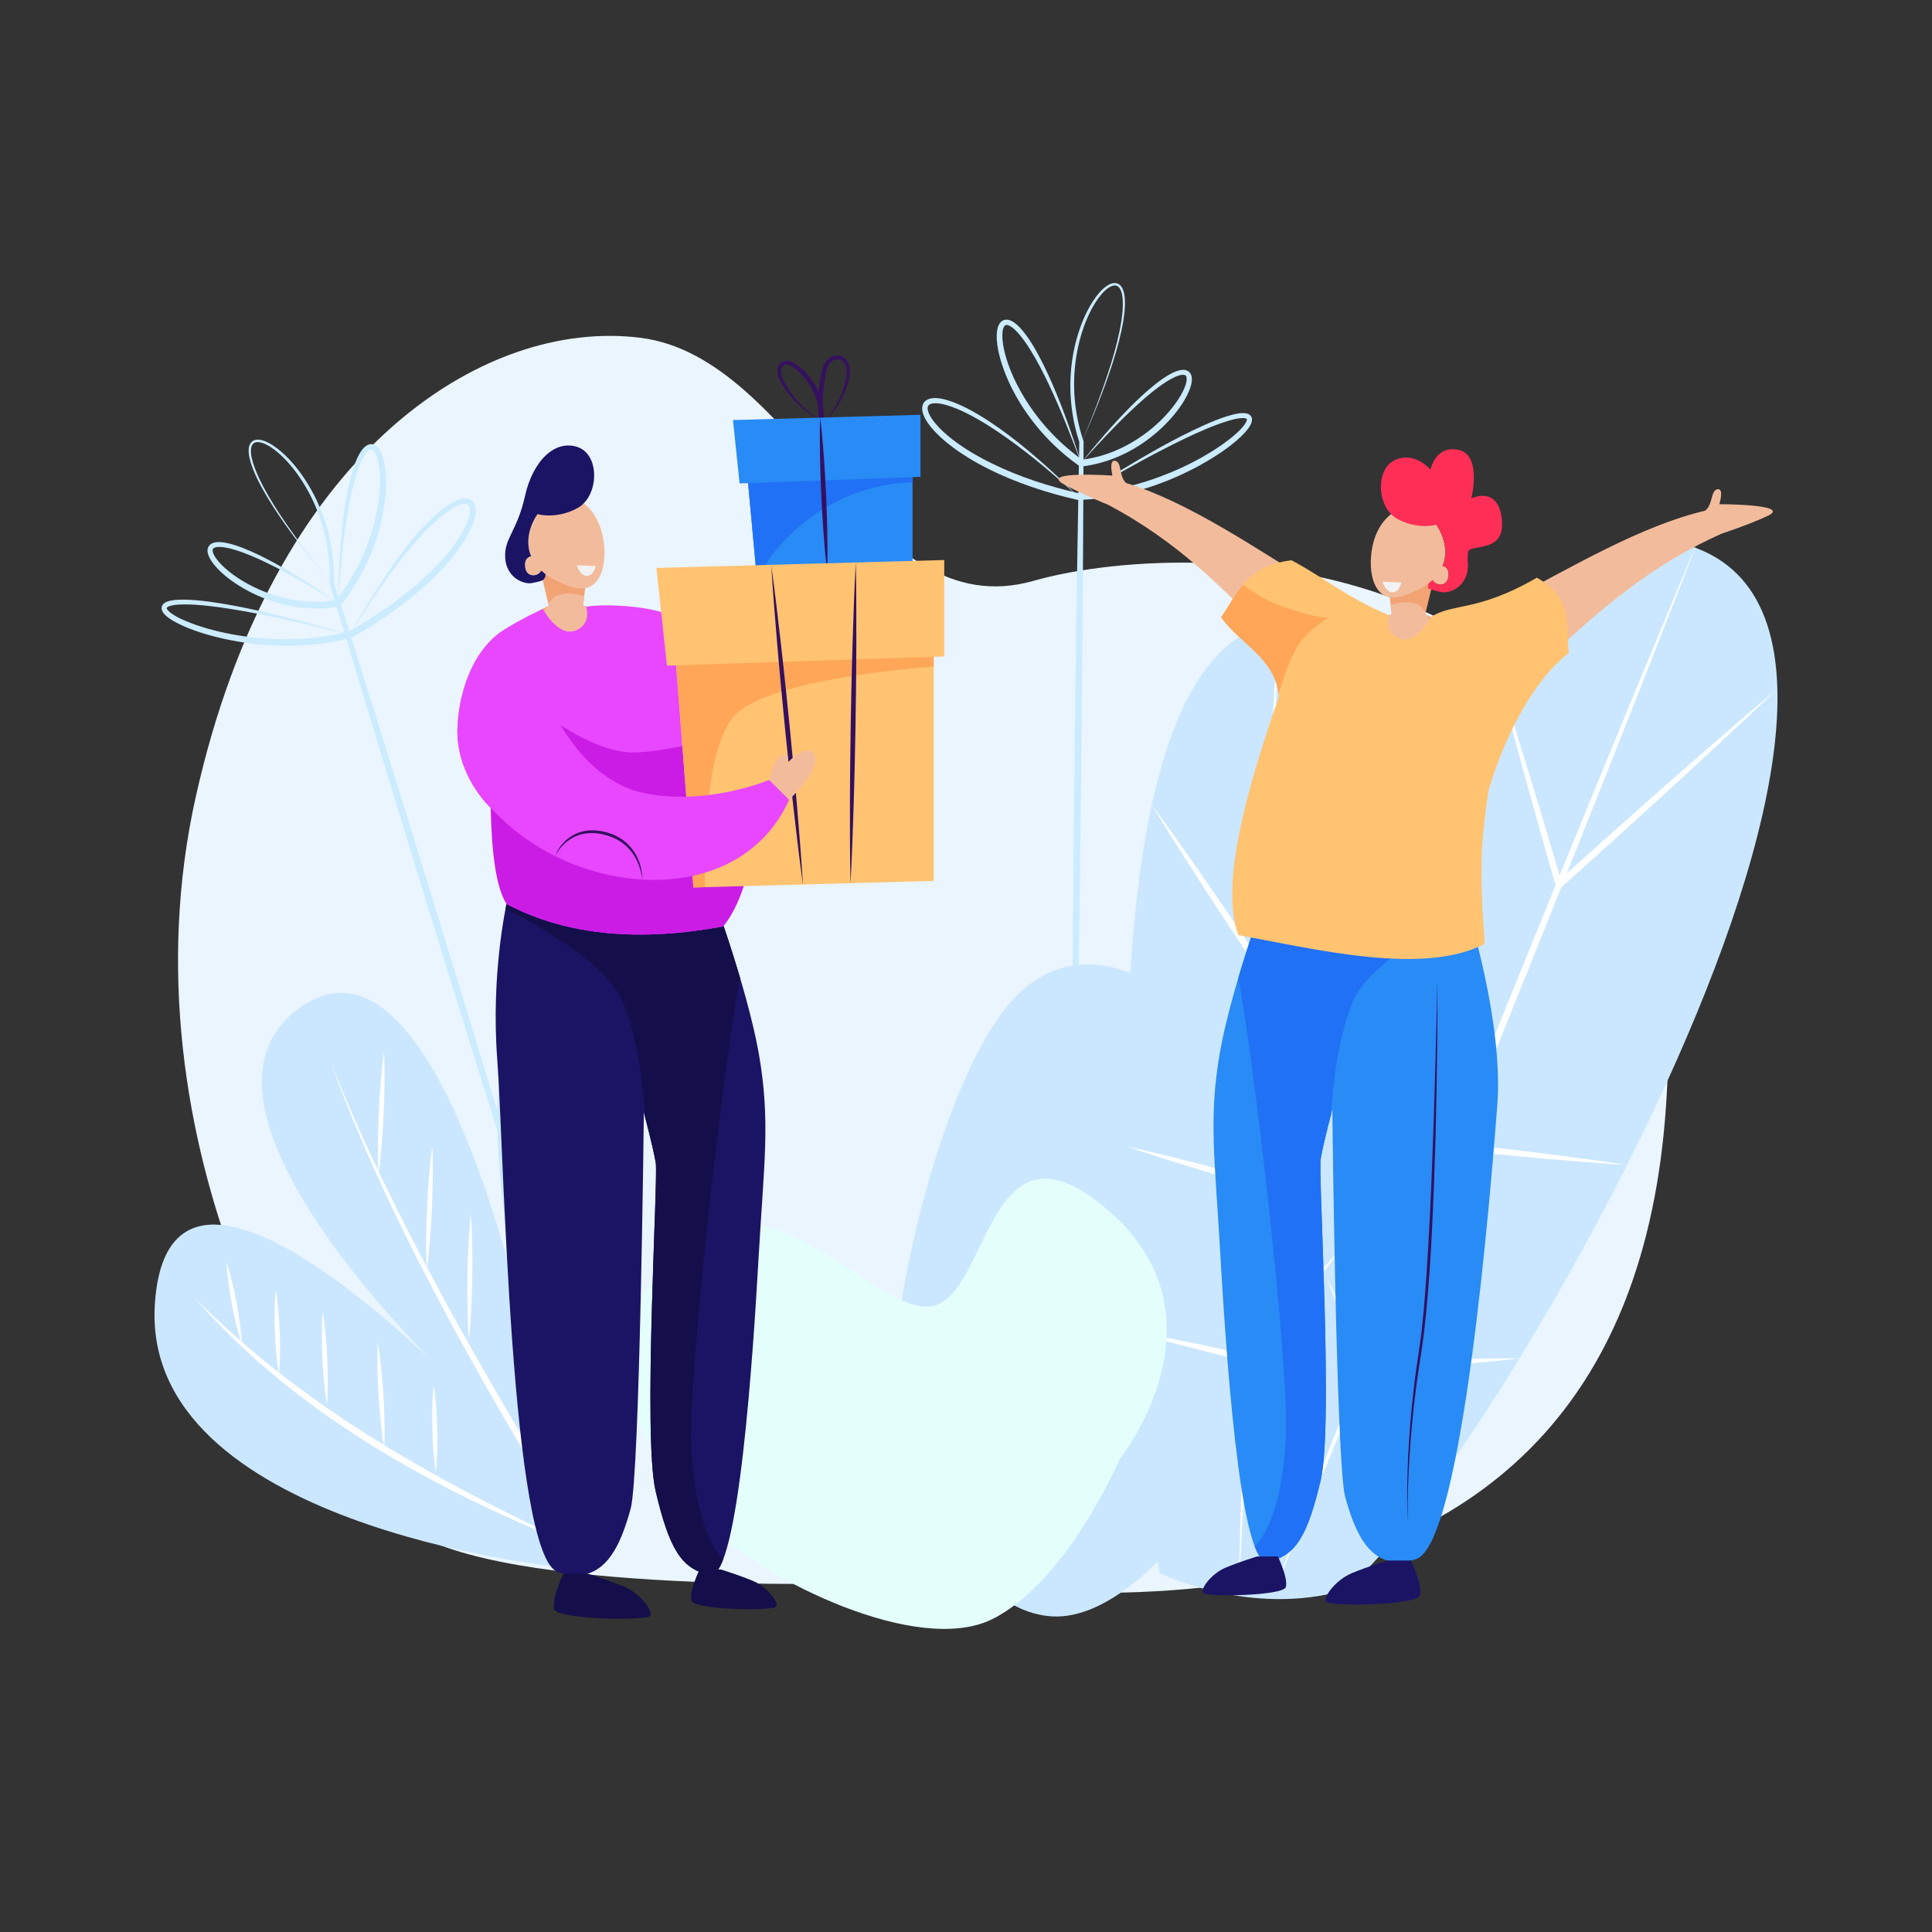 <?xml version="1.0" encoding="utf-8"?>
<!-- Generator: Adobe Illustrator 27.5.0, SVG Export Plug-In . SVG Version: 6.00 Build 0)  -->
<svg version="1.1" id="Слой_1" xmlns="http://www.w3.org/2000/svg" xmlns:xlink="http://www.w3.org/1999/xlink" x="0px" y="0px" viewBox="0 0 2000 2000" style="enable-background: new 0 0 2000 2000;" xml:space="preserve">
  <rect x="0" y="0" width="2000" height="2000" fill="#333333" stroke="none"/>
  <g id="BACKGROUND">
    <rect style="fill: none;" width="2000" height="2000" />
    <path style="fill: #EAF5FF;" d="M919.562,1638.53c121.915-1.139,752.573,126.381,803.906-478.199
      c51.333-604.581-481.243-607.996-653.575-559.038c-172.331,48.959-243.829-231.13-406.994-251.624
      c-163.164-20.494-380.412,118.411-460.16,474.784c-79.749,356.372,118.248,700.22,229.163,763.98
      C542.816,1652.193,919.562,1638.53,919.562,1638.53z" />
  </g>
<g>
	<path style="fill:#CBEBFF;" d="M1119.844,457.684c11.482-27.152,22.149-54.683,30.787-82.841
		c4.255-14.085,8.019-28.357,10.255-42.857c0.548-3.624,0.983-7.262,1.244-10.903c0.264-3.64,0.347-7.289,0.1-10.892
		c-0.275-3.575-0.824-7.206-2.313-10.283c-0.736-1.521-1.762-2.866-3.071-3.626c-0.65-0.385-1.363-0.629-2.115-0.73
		c-0.756-0.085-1.545-0.025-2.333,0.136c-1.585,0.333-3.142,1.102-4.599,2.039c-1.461,0.941-2.837,2.066-4.134,3.286
		c-2.594,2.449-4.896,5.249-7.014,8.181c-4.213,5.894-7.68,12.344-10.639,18.998c-5.905,13.339-9.766,27.558-12.003,41.971
		c-4.437,28.863-1.794,58.741,7.597,86.327l0.116,0.341l-0.002,0.387l-0.542,114.358l-0.848,114.356l-1.122,114.352l-1.356,114.35
		c-0.968,76.233-2.135,152.463-3.464,228.692l-1.078,57.17l-0.548,28.585l-0.636,28.585c-0.873,38.112-1.625,76.226-2.689,114.335
		c-0.226-38.124-0.138-76.244-0.173-114.367l-0.008-28.591l0.082-28.591l0.18-57.18c0.349-76.239,0.857-152.477,1.567-228.713
		l1.159-114.352l1.395-114.35l1.668-114.347l1.974-114.343l0.114,0.727c-9.356-28.34-11.762-58.905-6.965-88.298
		c2.396-14.69,6.551-29.121,12.751-42.684c3.115-6.769,6.745-13.331,11.188-19.383c2.235-3.012,4.669-5.904,7.472-8.484
		c1.404-1.285,2.906-2.489,4.558-3.523c1.65-1.027,3.455-1.918,5.493-2.325c1.017-0.194,2.086-0.268,3.163-0.129
		c1.076,0.151,2.135,0.528,3.061,1.095c1.877,1.139,3.119,2.919,3.96,4.696c1.677,3.619,2.155,7.443,2.407,11.185
		c0.21,3.758,0.073,7.494-0.243,11.201c-0.313,3.708-0.802,7.39-1.402,11.047c-2.448,14.626-6.413,28.896-10.86,42.968
		c-4.462,14.075-9.544,27.937-14.967,41.652C1131.596,430.634,1125.817,444.204,1119.844,457.684z"/>
	<path style="fill:#CBEBFF;" d="M1119.107,479.23c15.79-19.795,32.305-39.049,50.128-57.151c8.952-9.01,18.234-17.735,28.369-25.593
		c5.097-3.891,10.355-7.642,16.323-10.548c3.008-1.406,6.132-2.747,9.926-3.061c0.94-0.084,1.957-0.038,2.998,0.135
		c1.04,0.168,2.152,0.575,3.154,1.225c1.006,0.649,1.861,1.576,2.443,2.575c0.598,1.002,0.918,2.046,1.117,3.043
		c0.4,2.013,0.271,3.857,0.043,5.622c-0.246,1.761-0.662,3.432-1.164,5.049c-1.015,3.23-2.345,6.269-3.838,9.192
		c-2.992,5.849-6.622,11.259-10.598,16.368c-7.967,10.21-17.274,19.281-27.494,27.179c-20.397,15.796-44.998,26.575-70.855,29.667
		l-1.314,0.157l-1.094-0.77c-24.022-16.891-44.582-38.631-60.243-63.456c-7.782-12.444-14.331-25.69-19.108-39.642
		c-2.364-6.982-4.296-14.144-5.382-21.549c-0.534-3.704-0.853-7.472-0.695-11.337c0.082-1.934,0.282-3.893,0.731-5.89
		c0.468-1.985,1.127-4.057,2.583-6.032c0.728-0.973,1.701-1.915,2.929-2.565c1.219-0.66,2.637-0.962,3.925-0.942
		c2.614,0.053,4.673,1.025,6.449,2.054c3.536,2.143,6.215,4.868,8.731,7.658c4.956,5.638,9.015,11.772,12.791,18.032
		c7.465,12.573,13.716,25.703,19.535,38.982C1100.961,424.276,1110.57,451.604,1119.107,479.23
		c-10.068-27.098-20.54-54.061-32.833-80.139c-6.134-13.026-12.696-25.877-20.329-37.967c-3.829-6.015-7.894-11.914-12.602-17.042
		c-2.347-2.526-4.897-4.929-7.602-6.474c-1.329-0.765-2.727-1.252-3.755-1.221c-1.013,0.034-1.638,0.386-2.357,1.35
		c-0.691,0.953-1.2,2.395-1.511,3.92c-0.316,1.537-0.462,3.189-0.498,4.866c-0.063,3.361,0.271,6.822,0.803,10.261
		c1.092,6.891,3.012,13.725,5.361,20.396c4.736,13.356,11.266,26.104,18.898,38.096c15.246,24.042,35.363,44.925,58.574,61.368
		l-2.408-0.611c12.234-1.429,24.267-4.632,35.651-9.429c5.699-2.383,11.239-5.157,16.589-8.27
		c5.352-3.105,10.537-6.513,15.49-10.239c9.9-7.452,18.969-16.079,26.697-25.736c3.842-4.837,7.373-9.928,10.272-15.288
		c1.44-2.679,2.706-5.438,3.647-8.228c0.464-1.394,0.838-2.799,1.059-4.168c0.211-1.357,0.298-2.722,0.09-3.824
		c-0.192-1.145-0.617-1.846-1.223-2.266c-0.604-0.448-1.698-0.67-2.961-0.598c-2.551,0.126-5.43,1.178-8.139,2.407
		c-5.474,2.542-10.709,5.998-15.761,9.642c-10.108,7.359-19.524,15.784-28.716,24.408
		C1153.204,441.784,1136.015,460.389,1119.107,479.23z"/>
	<path style="fill:#CBEBFF;" d="M1116.468,514.375c7.011-4.552,14.046-9.07,21.11-13.542c7.076-4.453,14.201-8.831,21.349-13.173
		c14.303-8.672,28.737-17.14,43.39-25.249c14.669-8.076,29.568-15.768,44.926-22.624c7.691-3.4,15.492-6.608,23.637-9.123
		c4.084-1.236,8.228-2.35,12.672-2.869c2.237-0.219,4.531-0.382,7.17,0.251c1.291,0.347,2.853,0.96,4.063,2.471
		c0.593,0.735,0.98,1.657,1.155,2.526c0.179,0.877,0.153,1.689,0.062,2.426c-0.202,1.471-0.671,2.679-1.191,3.781
		c-0.526,1.103-1.124,2.104-1.758,3.053c-1.268,1.896-2.668,3.6-4.123,5.226c-2.918,3.241-6.063,6.157-9.301,8.937
		c-6.488,5.543-13.392,10.479-20.496,15.07c-14.224,9.162-29.252,16.971-44.787,23.597c-15.533,6.63-31.635,11.968-48.119,15.814
		c-16.479,3.842-33.362,6.179-50.356,6.508l-0.415,0.008l-0.421-0.095c-15.771-3.563-31.36-7.97-46.684-13.198
		c-15.313-5.253-30.358-11.363-44.892-18.599c-14.502-7.278-28.518-15.674-41.366-25.807c-6.391-5.1-12.509-10.624-17.859-17.023
		c-2.657-3.213-5.138-6.638-7.066-10.559c-0.946-1.97-1.79-4.048-2.237-6.384c-0.44-2.293-0.525-5.008,0.682-7.631
		c0.598-1.291,1.536-2.458,2.623-3.325c1.09-0.871,2.29-1.45,3.47-1.856c2.378-0.82,4.678-0.935,6.888-0.91
		c4.416,0.135,8.525,1.1,12.505,2.282c7.942,2.428,15.37,5.865,22.548,9.666c14.328,7.676,27.692,16.805,40.605,26.445
		c12.861,9.722,25.208,20.064,37.225,30.75c6.004,5.348,11.924,10.786,17.769,16.301
		C1105.056,503.066,1110.794,508.69,1116.468,514.375c-5.926-5.422-11.91-10.776-17.962-16.049
		c-6.021-5.307-12.111-10.533-18.277-15.662c-12.337-10.251-24.986-20.119-38.061-29.349c-13.04-9.251-26.504-17.962-40.685-25.116
		c-7.084-3.547-14.356-6.773-21.829-8.899c-3.719-1.044-7.526-1.829-11.154-1.866c-1.787,0.004-3.566,0.17-4.982,0.707
		c-1.452,0.52-2.399,1.313-2.853,2.367c-0.475,1.061-0.522,2.57-0.169,4.18c0.331,1.608,1.023,3.284,1.844,4.91
		c1.676,3.266,3.977,6.366,6.457,9.31c5.019,5.881,10.929,11.128,17.135,15.968c12.483,9.645,26.261,17.685,40.507,24.685
		c28.527,14.059,59.09,23.85,90.144,31.029l-0.835-0.087c16.441-0.267,32.862-2.48,48.944-6.176
		c16.087-3.705,31.844-8.889,47.131-15.197c15.272-6.342,30.088-13.865,44.057-22.679c6.969-4.422,13.741-9.159,20.06-14.365
		c3.144-2.611,6.181-5.349,8.901-8.28c1.355-1.465,2.634-2.982,3.713-4.546c1.063-1.527,1.98-3.252,2.162-4.501
		c0.044-0.296,0.045-0.543,0.015-0.691c-0.034-0.152-0.054-0.225-0.117-0.306c-0.088-0.159-0.533-0.47-1.241-0.658
		c-1.43-0.389-3.389-0.381-5.293-0.198c-3.873,0.385-7.862,1.365-11.786,2.493c-7.864,2.313-15.626,5.289-23.288,8.48
		c-15.331,6.42-30.296,13.82-45.131,21.451c-14.84,7.637-29.498,15.651-44.04,23.878c-7.271,4.113-14.505,8.295-21.729,12.496
		C1130.867,505.883,1123.657,510.11,1116.468,514.375z"/>
</g>
<path style="fill:#CBE7FF;" d="M1056.664,1026.747c114.552-104.782,285.798,102.137,288.346,259.58
	c2.549,157.444-147.443,392.659-255.393,386.978s-169.31-205.671-160.219-295.439
	C938.488,1288.098,987.771,1089.766,1056.664,1026.747z"/>
<g>
	<path style="fill:#CBE7FF;" d="M1200.044,1628.324c0,0-126.13-913.59,110.222-981.768
		c236.352-68.179,45.452,814.731,45.452,814.731s110.222-1009.039,402.252-893.136c292.03,115.903-281.804,1057.9-376.117,1080.626
		C1287.539,1671.504,1200.044,1628.324,1200.044,1628.324z"/>
	<g>
		<path style="fill:#FFFFFF;" d="M1323.19,643.706l-0.755,31.342l-0.883,31.336l-1.778,62.671
			c-1.298,41.776-2.634,83.552-4.106,125.32c-1.384,41.773-3.02,83.535-4.537,125.303l-4.927,125.287l-5.304,125.271
			c-1.902,41.751-3.671,83.508-5.703,125.254l-2.997,62.622l-3.138,62.616l-3.348,62.607l-1.68,31.303l-1.809,31.298l0.752-31.341
			l0.883-31.336l1.771-62.672l1.983-62.663l2.123-62.657c1.382-41.772,3.026-83.535,4.538-125.303l4.937-125.286l5.313-125.271
			c1.896-41.752,3.675-83.509,5.704-125.256c1.941-41.75,4.019-83.494,6.135-125.236l3.343-62.607l1.677-31.304L1323.19,643.706z"/>
		<path style="fill:#FFFFFF;" d="M1192.338,833.214c10.361,13.985,20.438,28.163,30.512,42.341l15.004,21.339l14.869,21.429
			c4.971,7.134,9.833,14.34,14.756,21.506c4.896,7.182,9.845,14.331,14.68,21.555c9.697,14.431,19.492,28.796,29.064,43.309
			l-5.388-0.431c10.055-10.722,20.073-21.475,30.229-32.102l15.187-15.984l15.29-15.887c5.091-5.303,10.198-10.588,15.346-15.837
			c5.145-5.252,10.244-10.545,15.426-15.762c10.329-10.466,20.687-20.905,31.21-31.189c-9.503,11.234-19.173,22.313-28.872,33.366
			c-4.831,5.542-9.746,11.008-14.614,16.516c-4.867,5.51-9.772,10.983-14.696,16.44l-14.751,16.39l-14.854,16.294
			c-9.871,10.892-19.88,21.655-29.853,32.452l-2.938,3.181l-2.451-3.612c-9.764-14.385-19.306-28.919-28.946-43.388
			c-4.832-7.226-9.553-14.526-14.324-21.794c-4.746-7.283-9.553-14.527-14.25-21.844l-14.135-21.919l-14.002-22.01
			C1210.573,862.85,1201.313,848.128,1192.338,833.214z"/>
		<path style="fill:#FFFFFF;" d="M1166.425,1186.784c11.28,2.415,22.492,5.077,33.699,7.755c11.192,2.731,22.384,5.462,33.531,8.355
			l16.728,4.31l16.693,4.437c11.143,2.91,22.221,6.049,33.327,9.083l-3.314,0.823l7.04-6.745l7.097-6.685l14.195-13.368
			c4.722-4.466,9.53-8.842,14.29-13.268c4.782-4.403,9.52-8.854,14.35-13.206l14.434-13.116l14.55-12.995
			c9.761-8.6,19.515-17.206,29.506-25.563c-8.855,9.552-17.948,18.854-27.034,28.164l-13.72,13.867l-13.836,13.746
			c-4.593,4.603-9.279,9.106-13.921,13.657c-4.662,4.529-9.277,9.107-13.979,13.596l-14.075,13.495l-7.037,6.747l-7.095,6.687
			l-1.444,1.36l-1.871-0.537c-11.067-3.178-22.164-6.251-33.196-9.552l-16.568-4.881l-16.533-5.008
			c-11.027-3.318-22.009-6.8-32.991-10.279C1188.281,1194.131,1177.318,1190.581,1166.425,1186.784z"/>
		<path style="fill:#FFFFFF;" d="M1175.406,1379.16c9.872,1.59,19.695,3.392,29.509,5.235c4.913,0.895,9.801,1.895,14.701,2.846
			c4.899,0.952,9.794,1.922,14.677,2.946l14.661,3.023l14.63,3.152l14.623,3.182l14.594,3.309l-3.389,1.119
			c7.824-9.367,15.803-18.603,23.758-27.859c3.959-4.644,7.982-9.232,12.012-13.816l12.086-13.754l12.205-13.652l12.324-13.552
			c8.276-8.982,16.57-17.95,25.124-26.696c-7.261,9.846-14.784,19.47-22.322,29.08l-11.4,14.337l-11.519,14.236l-11.638,14.136
			c-3.879,4.711-7.763,9.419-11.712,14.071c-7.861,9.336-15.698,18.693-23.689,27.918l-1.383,1.596l-2.007-0.476l-14.562-3.451
			l-14.531-3.577l-14.525-3.606l-14.494-3.736c-4.836-1.229-9.658-2.512-14.477-3.813c-4.818-1.303-9.648-2.556-14.454-3.914
			C1194.585,1384.781,1184.971,1382.076,1175.406,1379.16z"/>
		<path style="fill:#FFFFFF;" d="M1757.97,559.06l-13.342,34.447l-13.46,34.4l-26.932,68.794
			c-18.059,45.821-36.154,91.628-54.375,137.383c-18.14,45.788-36.512,91.482-54.773,137.222l-55.137,137.075l-55.486,136.934
			c-18.619,45.595-37.115,91.239-55.856,136.784l-28.063,68.338l-28.194,68.285l-28.389,68.206l-14.198,34.102l-14.319,34.053
			l13.338-34.448l13.459-34.4l26.928-68.797l27.121-68.718l27.252-68.665c18.138-45.789,36.518-91.48,54.775-137.221l55.146-137.072
			l55.495-136.93c18.614-45.597,37.119-91.237,55.856-136.784c18.657-45.58,37.438-91.108,56.257-136.623l28.384-68.208
			l14.198-34.102L1757.97,559.06z"/>
		<path style="fill:#FFFFFF;" d="M1549.848,695.751c5.944,18.184,11.732,36.412,17.441,54.663l8.514,27.392
			c2.811,9.139,5.668,18.263,8.426,27.417c5.547,18.298,11.146,36.582,16.574,54.915l8.199,27.482l8.089,27.515l-5.548-1.584
			l28.199-25.461l28.325-25.322c18.845-16.924,37.873-33.643,56.824-50.448l28.572-25.046c9.513-8.361,19.116-16.622,28.67-24.938
			c19.161-16.571,38.358-33.103,57.783-49.381c-18.258,17.577-36.744,34.9-55.265,52.185c-9.288,8.611-18.527,17.277-27.855,25.844
			l-27.952,25.737c-18.731,17.05-37.386,34.186-56.224,51.116l-28.2,25.461l-28.324,25.322l-4.056,3.625l-1.493-5.21l-7.903-27.568
			l-7.793-27.601c-5.234-18.389-10.298-36.828-15.412-55.252c-2.574-9.207-5.048-18.443-7.567-27.666l-7.479-27.692
			C1559.439,732.784,1554.565,714.29,1549.848,695.751z"/>
		<path style="fill:#FFFFFF;" d="M1438.098,1006.609c6.286,14.737,12.251,29.594,18.25,44.438l8.85,22.32l8.712,22.371
			c2.919,7.452,5.771,14.928,8.609,22.409l8.54,22.435l16.731,44.998l-2.897-2.259c14.976,1.676,29.961,3.251,44.928,5.01
			c14.965,1.768,29.938,3.474,44.888,5.382c14.959,1.826,29.901,3.805,44.843,5.799c14.935,2.061,29.868,4.12,44.772,6.464
			c-15.063-0.855-30.096-1.994-45.128-3.133c-15.025-1.204-30.049-2.424-45.057-3.796c-15.017-1.29-30.012-2.783-45.013-4.214
			c-15-1.44-29.981-3.063-44.973-4.586l-2.152-0.219l-0.745-2.04l-16.481-45.09l-8.065-22.609
			c-2.697-7.533-5.38-15.071-7.997-22.635l-7.895-22.672l-7.757-22.724C1447.989,1037.073,1442.883,1021.9,1438.098,1006.609z"/>
		<path style="fill:#FFFFFF;" d="M1572.902,1406.197c-13.326,1.654-26.67,2.98-40.02,4.186c-6.676,0.609-13.351,1.206-20.031,1.715
			c-6.68,0.525-13.355,1.102-20.041,1.539l-20.047,1.398l-20.06,1.199l-10.029,0.592l-10.035,0.498l-20.071,0.982l-2.385,0.116
			l-0.865-2.151l-9.137-22.718l-8.889-22.822c-2.892-7.638-5.82-15.259-8.612-22.938c-1.425-3.827-2.813-7.67-4.18-11.521
			c-1.385-3.845-2.727-7.707-4.043-11.58c1.846,3.65,3.664,7.313,5.439,10.993c1.794,3.673,3.566,7.354,5.303,11.05
			c3.529,7.37,6.922,14.797,10.353,22.208l10.074,22.323l9.828,22.428l-3.25-2.033l20.058-1.215l10.029-0.6l10.034-0.508
			l20.071-0.997l20.08-0.798c6.692-0.295,13.392-0.45,20.089-0.657c6.695-0.223,13.396-0.359,20.098-0.481
			C1546.066,1406.146,1559.476,1406.007,1572.902,1406.197z"/>
	</g>
</g>
<path style="fill:#E4FFFB;" d="M1159.455,1509.828c0,0,115.977-145.038-11.432-256.182
	c-127.408-111.145-122.824,89.582-184.082,98.584s-175.457-158.943-272.585-47.5c-97.128,111.442-6.561,226.03,46.776,278.151
	c53.337,52.12,211.716,131.62,289.043,93.246S1159.455,1509.828,1159.455,1509.828z"/>
<g>
	<path style="fill:#CBE7FF;" d="M575.076,1621.582c0,0-429.523-43.179-414.752-271.576
		c14.772-228.397,319.303,90.904,319.303,90.904s-317.029-292.03-169.31-397.707c147.72-105.676,240.897,367.027,240.897,367.027
		s-101.132-394.299,34.089-380.663c135.221,13.636,33.138,591.938,33.138,591.938L575.076,1621.582z"/>
	<path style="fill:#FFFFFF;" d="M578.485,1043.203l-1.317,17.329c-0.411,5.776-0.963,11.541-1.162,17.332l-0.883,17.347
		c-0.135,2.892-0.328,5.779-0.414,8.673l-0.227,8.681l-0.453,17.359l-0.102,4.34l-0.017,4.341l-0.032,8.683l-0.065,17.362
		l0.256,17.361c0.633,46.294,2.994,92.548,6.178,138.735c3.281,46.186,7.306,92.322,11.937,138.405
		c4.581,46.088,9.549,92.145,14.772,138.18l1.773,15.628l-8.222-13.41c-24.573-40.083-48.819-80.375-72.502-121.005
		c-5.951-10.139-11.747-20.37-17.601-30.566c-5.877-10.183-11.612-20.448-17.369-30.7c-2.869-5.132-5.779-10.239-8.615-15.391
		l-8.494-15.457l-8.445-15.485l-8.303-15.563l-8.292-15.568l-8.129-15.655l-8.117-15.66l-7.915-15.765l-7.881-15.78l-7.688-15.877
		c-2.547-5.299-5.16-10.566-7.652-15.893l-7.446-15.99l-3.701-8.005l-1.85-4.003l-1.787-4.031l-7.143-16.128
		c-4.848-10.712-9.286-21.604-13.889-32.422l-3.412-8.129l-3.27-8.189l-6.535-16.376l-1.617-4.1l-1.532-4.134l-3.064-8.267
		l-6.125-16.527l6.621,16.334l3.31,8.165l1.655,4.082l1.739,4.048l6.904,16.209l3.449,8.104l3.591,8.043
		c4.841,10.701,9.515,21.473,14.597,32.062l7.493,15.938l1.873,3.983l1.938,3.955l3.875,7.907l7.704,15.836
		c2.573,5.274,5.268,10.492,7.895,15.74l7.931,15.723l8.124,15.624l8.127,15.621l8.286,15.539l8.298,15.531l8.46,15.445
		l8.471,15.438l8.611,15.361l8.593,15.372c2.867,5.122,5.81,10.202,8.711,15.306c5.821,10.196,11.62,20.405,17.562,30.533
		c5.917,10.142,11.776,20.316,17.792,30.401c23.795,40.494,48.102,80.692,72.717,120.706l-6.448,2.218
		c-5.085-46.069-10.056-92.161-14.387-138.324c-4.269-46.167-8.137-92.387-10.786-138.692c-2.723-46.298-4.346-92.68-4.16-139.067
		l0.134-17.393l0.454-17.39l0.227-8.692l0.113-4.347l0.2-4.344l0.842-17.372l0.421-8.684c0.152-2.895,0.41-5.783,0.609-8.675
		l1.285-17.341c0.374-5.783,1.1-11.538,1.684-17.303L578.485,1043.203z"/>
	<path style="fill:#FFFFFF;" d="M202.368,1344.324c27.475,27.523,56.58,53.227,87.103,77.096l11.55,8.814
		c3.858,2.926,7.626,5.967,11.593,8.749l11.766,8.519c3.924,2.838,7.816,5.715,11.854,8.392l11.979,8.216l5.98,4.12
		c1.983,1.388,4.049,2.656,6.069,3.989l12.185,7.911l6.092,3.955c2.027,1.323,4.118,2.548,6.175,3.826l12.346,7.661l6.172,3.834
		c2.054,1.281,4.166,2.47,6.247,3.71l12.527,7.366l6.265,3.684c2.084,1.236,4.218,2.385,6.318,3.593l12.654,7.157
		c4.22,2.384,8.422,4.801,12.711,7.061l12.804,6.897c4.264,2.31,8.493,4.685,12.815,6.885
		c34.313,18.108,69.201,35.169,104.275,51.962c-36.234-14.119-71.861-29.841-106.761-47.098c-8.76-4.243-17.369-8.792-26.029-13.24
		c-4.346-2.196-8.607-4.552-12.887-6.874l-12.836-6.975c-4.308-2.275-8.5-4.757-12.712-7.201l-12.638-7.336
		c-2.1-1.235-4.23-2.418-6.304-3.695l-6.23-3.82l-12.458-7.645c-2.062-1.298-4.157-2.541-6.19-3.884l-6.108-4.015l-12.217-8.029
		c-2.026-1.354-4.096-2.642-6.085-4.05l-5.997-4.182l-11.977-8.387c-4.016-2.76-7.889-5.725-11.789-8.646l-11.696-8.773
		c-3.936-2.875-7.7-5.975-11.505-9.021l-11.37-9.189C256.004,1400.85,227.723,1373.826,202.368,1344.324z"/>
	<path style="fill:#FFFFFF;" d="M447.526,1186.784c0.55,10.686,0.606,21.349,0.489,32.004c-0.086,10.657-0.422,21.302-0.896,31.941
		c-0.486,10.639-1.119,21.271-1.999,31.891c-0.85,10.622-1.877,21.236-3.399,31.827c-0.557-10.686-0.616-21.349-0.498-32.004
		c0.088-10.656,0.422-21.303,0.903-31.941c0.493-10.638,1.125-21.27,2.006-31.891
		C444.984,1207.99,446.009,1197.376,447.526,1186.784z"/>
	<path style="fill:#FFFFFF;" d="M397.528,1089.063c0.55,10.686,0.607,21.348,0.49,32.004c-0.086,10.656-0.422,21.302-0.896,31.94
		c-0.486,10.639-1.12,21.271-1.999,31.892c-0.85,10.622-1.877,21.235-3.4,31.827c-0.556-10.687-0.615-21.35-0.497-32.005
		c0.088-10.656,0.422-21.302,0.903-31.94c0.493-10.638,1.125-21.271,2.006-31.891
		C394.987,1110.268,396.012,1099.653,397.528,1089.063z"/>
	<path style="fill:#FFFFFF;" d="M487.384,1257.24c0.87,10.787,1.246,21.567,1.449,32.345c0.233,10.778,0.217,21.552,0.063,32.324
		c-0.167,10.771-0.481,21.541-1.042,32.307c-0.531,10.767-1.239,21.529-2.444,32.285c-0.876-10.787-1.256-21.567-1.457-32.345
		c-0.231-10.777-0.217-21.552-0.055-32.324c0.175-10.771,0.487-21.541,1.05-32.307
		C485.479,1278.76,486.185,1267.996,487.384,1257.24z"/>
	<path style="fill:#FFFFFF;" d="M234.425,1306.477c2.348,6.881,4.182,13.858,5.897,20.857c1.685,7.005,3.176,14.046,4.503,21.117
		c1.328,7.072,2.483,14.176,3.447,21.316c0.934,7.145,1.745,14.313,2.04,21.578c-2.354-6.879-4.191-13.855-5.904-20.855
		c-1.684-7.005-3.176-14.046-4.496-21.119c-1.321-7.072-2.477-14.177-3.441-21.316
		C235.539,1320.908,234.725,1313.741,234.425,1306.477z"/>
	<path style="fill:#FFFFFF;" d="M285.412,1335.8c1.318,7.187,2.114,14.394,2.791,21.604c0.645,7.213,1.092,14.434,1.373,21.66
		c0.282,7.227,0.389,14.46,0.301,21.7c-0.118,7.242-0.362,14.489-1.131,21.756c-1.324-7.187-2.125-14.394-2.798-21.604
		c-0.645-7.213-1.093-14.433-1.367-21.66c-0.274-7.227-0.382-14.46-0.293-21.7C284.408,1350.313,284.648,1343.066,285.412,1335.8z"
		/>
	<path style="fill:#FFFFFF;" d="M334.044,1358.733c1.401,7.862,2.31,15.748,3.044,23.642c0.766,7.893,1.28,15.796,1.658,23.706
		c0.364,7.911,0.582,15.828,0.555,23.757c0.001,7.928-0.175,15.864-0.847,23.823c-1.407-7.862-2.318-15.748-3.052-23.642
		c-0.763-7.893-1.279-15.796-1.649-23.706c-0.358-7.911-0.577-15.829-0.548-23.758
		C333.205,1374.628,333.379,1366.692,334.044,1358.733z"/>
	<path style="fill:#FFFFFF;" d="M391.077,1389.852c1.59,9.072,2.687,18.175,3.61,27.287c0.954,9.111,1.659,18.237,2.226,27.372
		c0.554,9.136,0.961,18.28,1.123,27.438c0.19,9.158,0.204,18.326-0.277,27.525c-1.596-9.072-2.695-18.175-3.618-27.287
		c-0.951-9.111-1.657-18.237-2.217-27.373c-0.547-9.135-0.956-18.279-1.115-27.439
		C390.618,1408.218,390.602,1399.05,391.077,1389.852z"/>
	<path style="fill:#FFFFFF;" d="M448.95,1433.972c1.229,7.476,1.934,14.965,2.52,22.456c0.553,7.493,0.911,14.99,1.101,22.492
		c0.19,7.502,0.206,15.008,0.027,22.519c-0.21,7.512-0.545,15.026-1.405,22.554c-1.233-7.475-1.942-14.964-2.525-22.456
		c-0.553-7.492-0.911-14.99-1.094-22.491c-0.185-7.502-0.2-15.008-0.021-22.52C447.765,1449.014,448.097,1441.499,448.95,1433.972z"
		/>
	<path style="fill:#FFFFFF;" d="M622.654,1128.644c-3.154,8.969-6.753,17.725-10.508,26.405c-3.728,8.693-7.682,17.278-11.76,25.804
		c-4.089,8.521-8.311,16.978-12.755,25.327c-4.417,8.363-8.994,16.649-14.019,24.721c3.148-8.971,6.745-17.729,10.502-26.408
		c3.729-8.692,7.681-17.278,11.766-25.801c4.096-8.518,8.316-16.975,12.762-25.324
		C613.06,1145.005,617.635,1136.718,622.654,1128.644z"/>
	<path style="fill:#FFFFFF;" d="M632.767,1240.836c-3.5,9.426-7.443,18.633-11.541,27.764c-4.071,9.144-8.366,18.177-12.785,27.148
		c-4.43,8.967-8.992,17.869-13.775,26.661c-4.756,8.806-9.672,17.532-15.033,26.039c3.495-9.429,7.436-18.637,11.534-27.767
		c4.073-9.143,8.367-18.178,12.792-27.146c4.438-8.963,8.998-17.865,13.782-26.656
		C622.498,1258.073,627.411,1249.346,632.767,1240.836z"/>
	<path style="fill:#FFFFFF;" d="M623.684,1355.804c-2.229,5.776-4.884,11.299-7.667,16.745c-2.802,5.436-5.773,10.771-8.887,16.021
		c-3.114,5.251-6.378,10.411-9.81,15.473c-3.449,5.052-7.029,10.024-11.042,14.741c2.222-5.78,4.876-11.304,7.661-16.749
		c2.803-5.435,5.771-10.771,8.892-16.017c3.119-5.247,6.383-10.408,9.816-15.47C616.098,1365.498,619.677,1360.523,623.684,1355.804
		z"/>
</g>
<g>
	<path style="fill:#CBEBFF;" d="M343.155,603.801c-9.551-11.232-18.94-22.605-28.025-34.227
		c-9.09-11.615-17.895-23.466-26.165-35.697c-8.256-12.233-16.104-24.792-22.602-38.123c-1.612-3.337-3.126-6.729-4.479-10.195
		c-1.353-3.465-2.545-7.01-3.409-10.672c-0.819-3.66-1.446-7.463-0.864-11.409c0.303-1.943,0.988-4.003,2.465-5.626
		c0.728-0.806,1.637-1.468,2.625-1.919c0.993-0.438,2.039-0.671,3.069-0.772c2.07-0.188,4.054,0.153,5.927,0.671
		c1.878,0.523,3.659,1.252,5.371,2.086c3.419,1.68,6.573,3.763,9.571,6.018c5.977,4.542,11.319,9.806,16.226,15.413
		c9.793,11.247,17.87,23.906,24.334,37.314c12.937,26.825,19.299,56.817,18.365,86.647l-0.097-0.729l34.322,109.088l34.031,109.178
		l33.771,109.258l33.545,109.327c22.303,72.903,44.414,145.866,66.372,218.876l16.39,54.781l8.188,27.394l8.103,27.419
		c10.778,36.566,21.675,73.097,32.272,109.719c-11.83-36.242-23.36-72.578-35.008-108.877l-8.717-27.229l-8.633-27.257
		l-17.249-54.517c-22.895-72.722-45.635-145.49-68.185-218.317l-33.733-109.27l-33.509-109.339L374.18,713.394l-32.955-109.509
		l-0.112-0.37l0.015-0.359c1.182-29.117-4.76-58.518-17.2-84.938c-6.233-13.187-13.968-25.726-23.413-36.843
		c-4.725-5.542-9.879-10.744-15.591-15.2c-2.861-2.21-5.864-4.242-9.046-5.855c-1.59-0.802-3.228-1.49-4.896-1.979
		c-1.663-0.486-3.374-0.781-4.988-0.651c-0.802,0.069-1.575,0.236-2.275,0.532c-0.693,0.309-1.307,0.746-1.821,1.299
		c-1.04,1.101-1.643,2.681-1.918,4.348c-0.555,3.373-0.051,7.011,0.699,10.518c0.783,3.525,1.899,7.001,3.185,10.417
		c1.282,3.418,2.732,6.782,4.285,10.103c6.257,13.27,13.915,25.889,21.989,38.188C306.406,557.646,324.443,581.021,343.155,603.801z
		"/>
	<path style="fill:#CBEBFF;" d="M349.973,624.255c-21.557-13.273-43.316-26.237-65.824-37.662
		c-11.26-5.663-22.679-11.071-34.46-15.261c-5.878-2.061-11.878-3.891-17.848-4.776c-2.947-0.41-6.006-0.603-8.487,0
		c-1.231,0.289-2.218,0.811-2.669,1.413c-0.462,0.574-0.671,1.367-0.53,2.518c0.113,1.117,0.582,2.4,1.171,3.642
		c0.599,1.252,1.356,2.492,2.197,3.697c1.694,2.41,3.689,4.696,5.831,6.856c4.301,4.317,9.131,8.198,14.186,11.747
		c10.151,7.068,21.295,12.768,32.901,17.107c5.807,2.168,11.746,3.965,17.759,5.425c6.012,1.467,12.111,2.556,18.253,3.225
		c12.277,1.371,24.725,1.03,36.862-1.07l-2.137,1.271c17.594-22.352,30.962-48.083,38.763-75.462
		c3.919-13.665,6.565-27.74,7.318-41.892c0.36-7.064,0.264-14.162-0.645-21.079c-0.466-3.448-1.127-6.862-2.141-10.067
		c-0.511-1.598-1.118-3.141-1.856-4.525c-0.731-1.375-1.628-2.612-2.561-3.33c-0.963-0.721-1.662-0.881-2.644-0.626
		c-0.994,0.262-2.196,1.126-3.255,2.236c-2.154,2.248-3.919,5.275-5.453,8.363c-3.06,6.252-5.284,13.063-7.25,19.916
		c-3.891,13.759-6.538,27.942-8.727,42.174C354.336,566.588,351.942,595.414,349.973,624.255c0.351-28.913,1.814-57.845,5.25-86.644
		c1.814-14.385,4.084-28.748,7.677-42.922c1.846-7.074,3.998-14.108,7.151-20.921c1.622-3.389,3.417-6.762,6.201-9.819
		c1.411-1.49,3.109-3.007,5.601-3.799c1.231-0.385,2.675-0.497,4.031-0.21c1.361,0.275,2.563,0.903,3.536,1.63
		c1.956,1.482,3.176,3.28,4.188,5.052c0.998,1.787,1.745,3.609,2.371,5.44c1.247,3.662,2.011,7.365,2.549,11.068
		c1.06,7.409,1.238,14.824,0.952,22.19c-0.625,14.734-3.148,29.293-7.081,43.434c-7.977,28.247-21.525,54.926-39.771,77.937
		l-0.831,1.049l-1.306,0.222c-25.673,4.369-52.32,1.01-76.36-8.352c-12.039-4.675-23.538-10.733-34.073-18.264
		c-5.262-3.773-10.277-7.932-14.805-12.69c-2.262-2.381-4.398-4.918-6.288-7.727c-0.939-1.409-1.813-2.893-2.549-4.512
		c-0.718-1.627-1.365-3.359-1.553-5.403c-0.091-1.013-0.08-2.104,0.209-3.235c0.275-1.122,0.832-2.254,1.612-3.162
		c0.776-0.907,1.729-1.612,2.678-2.068c0.948-0.461,1.911-0.794,2.836-0.98c3.728-0.774,7.104-0.374,10.388,0.121
		c6.546,1.095,12.653,3.199,18.644,5.485c11.947,4.66,23.323,10.394,34.463,16.495C307.919,595.973,329.217,609.752,349.973,624.255
		z"/>
	<path style="fill:#CBEBFF;" d="M362.473,657.207c-8.104-2.05-16.218-4.059-24.343-6.016c-8.119-1.979-16.241-3.938-24.381-5.819
		c-16.278-3.765-32.608-7.292-49.004-10.406c-16.39-3.11-32.839-5.963-49.361-7.771c-8.253-0.886-16.54-1.539-24.737-1.526
		c-4.082,0.031-8.186,0.223-12.009,0.952c-1.878,0.365-3.759,0.913-5.02,1.691c-0.625,0.382-0.964,0.805-1.003,0.983
		c-0.038,0.096-0.036,0.171-0.026,0.325c0.014,0.151,0.085,0.389,0.211,0.66c0.528,1.146,1.898,2.539,3.35,3.703
		c1.479,1.192,3.135,2.285,4.851,3.306c3.441,2.039,7.129,3.803,10.884,5.415c7.536,3.2,15.374,5.822,23.31,8.086
		c15.896,4.49,32.236,7.502,48.68,9.252c16.449,1.714,33.029,2.215,49.507,1.206c16.469-1.017,32.844-3.552,48.686-7.96l-0.777,0.32
		c27.743-15.692,54.273-33.75,77.642-55.322c11.675-10.753,22.607-22.37,31.843-35.16c4.577-6.4,8.757-13.109,11.901-20.172
		c1.545-3.525,2.871-7.151,3.552-10.759c0.326-1.792,0.514-3.595,0.375-5.232c-0.117-1.643-0.591-3.076-1.347-3.959
		c-0.734-0.884-1.867-1.376-3.408-1.462c-1.509-0.113-3.262,0.233-4.978,0.735c-3.468,1.065-6.896,2.898-10.167,4.953
		c-6.562,4.158-12.621,9.314-18.408,14.726c-11.568,10.883-22.01,23.054-31.891,35.624c-9.919,12.559-19.251,25.609-28.173,38.939
		c-4.459,6.667-8.815,13.405-13.085,20.202C370.837,643.495,366.617,650.327,362.473,657.207c3.828-7.06,7.735-14.08,11.737-21.05
		c4.041-6.945,8.175-13.84,12.417-20.671c8.491-13.655,17.397-27.075,26.973-40.045c9.649-12.907,19.875-25.452,31.438-36.876
		c5.806-5.682,11.953-11.084,18.881-15.665c3.481-2.262,7.147-4.354,11.344-5.734c2.112-0.65,4.351-1.193,6.863-1.081
		c1.246,0.055,2.563,0.269,3.854,0.796c1.288,0.523,2.518,1.376,3.458,2.444c1.901,2.173,2.59,4.801,2.817,7.125
		c0.233,2.367,0.015,4.599-0.335,6.756c-0.736,4.307-2.143,8.294-3.781,12.129c-3.315,7.654-7.615,14.688-12.298,21.391
		c-9.445,13.359-20.506,25.386-32.348,36.479c-11.885,11.062-24.579,21.188-37.773,30.567c-13.211,9.359-26.91,18.008-41.022,25.897
		l-0.377,0.21l-0.4,0.11c-16.39,4.504-33.243,7.052-50.135,8.042c-16.897,0.988-33.853,0.435-50.629-1.517
		c-16.775-1.948-33.401-5.173-49.639-9.925c-8.115-2.388-16.135-5.163-23.929-8.639c-3.895-1.746-7.737-3.65-11.454-5.932
		c-1.856-1.145-3.683-2.382-5.437-3.841c-0.876-0.731-1.733-1.521-2.551-2.429c-0.812-0.91-1.604-1.935-2.215-3.288
		c-0.298-0.681-0.552-1.452-0.629-2.345c-0.079-0.882,0.03-1.876,0.392-2.749c0.73-1.792,2.055-2.824,3.193-3.523
		c2.352-1.356,4.598-1.85,6.805-2.273c4.41-0.763,8.699-0.87,12.966-0.843c8.523,0.102,16.914,0.965,25.254,2.044
		c16.671,2.218,33.14,5.369,49.498,8.953c16.35,3.62,32.593,7.646,48.769,11.905c8.085,2.137,16.159,4.314,24.208,6.577
		C346.431,652.494,354.458,654.83,362.473,657.207z"/>
</g>
<polygon style="fill:#F2A374;" points="606.37,603.656 603.636,626.894 639.176,639.195 596.802,673.368 550.327,662.433 
	555.795,633.727 568.097,626.894 558.528,587.253 591.334,587.253 "/>
<path style="fill:#F2BC9C;" d="M555.111,659.016l42.09,14.03l10.679-8.612l10.514-32.432l-14.758-5.108l1.14-9.687
	c-5.671-1.842-20.707-5.746-30.527,0.802c-2.399,1.599-4.588,4.142-6.561,7.187l0.41,1.698l-2.141,1.189
	C558.916,640.762,555.111,659.016,555.111,659.016z"/>
<path style="fill:#F2BC9C;" d="M624.14,555.815c-7.243-36.215-35.923-49.14-53.31-38.273c-14.216,8.885-30.73,35.095-21.037,58.36
	c-3.23,0.643-6.301,2.787-6.301,8.618c0,12.302,9.568,12.302,13.669,9.568c1.378-0.919,2.441-2.146,3.253-3.37
	c7.197,6.641,17.652,12.536,32.287,17.039C622.176,616.826,629.607,583.152,624.14,555.815z"/>
<path style="fill:#1B1464;" d="M604.251,521.068c-1.804,1.831-3.841,3.403-6.083,4.674c-21.87,12.303-41.772,6.466-41.772,6.466
	c-8.093,12.056-12.932,28.5-6.603,43.686c-3.225,0.656-6.302,2.788-6.302,8.625c0,12.302,9.568,12.302,13.669,9.568
	c1.381-0.916,2.447-2.146,3.253-3.377c1.299,1.203,2.721,2.379,4.238,3.527l0,0c0.423,3.165-1.5,6.186-4.557,7.107
	c-2.643,0.798-6.066,1.693-9.769,2.311c-8.202,1.367-25.972-5.468-27.338-25.972c-1.367-20.503,12.302-27.338,20.503-64.244
	c8.201-36.906,31.439-58.776,54.676-50.575C619.014,470.22,620.066,505.089,604.251,521.068z"/>
<path style="fill:#1B1464;" d="M524.356,935.813c0,0-16.402,72.445-9.568,161.294c6.835,88.849,13.669,513.954,62.878,530.356
	c49.208,16.403,65.611-31.438,75.18-65.61c9.568-34.173,13.669-410.069,13.669-410.069s9.568,35.539,12.302,51.941
	c2.733,16.402-13.669,282.948,0,340.358c13.669,57.409,25.971,80.646,56.043,86.114c30.071,5.468,45.107-235.106,50.575-330.789
	c5.468-95.684,12.302-139.424,0-209.136s-51.942-176.33-51.942-176.33L524.356,935.813z"/>
<path style="fill:#140F4A;" d="M748.704,1614.13c-8.654-8.681-29.737-37.834-32.982-117.889
	c-3.234-79.782,34.35-401.79,50.373-484.034l-0.003-0.012c-0.953-3.219-1.913-6.419-2.876-9.589
	c-0.007-0.021-0.013-0.041-0.018-0.061c-11.1-36.516-22.612-69.045-27.401-82.293c-0.012-0.031-0.023-0.065-0.035-0.095
	c-0.409-1.133-0.769-2.124-1.074-2.961c-0.001-0.002-0.001-0.003-0.002-0.005c-0.14-0.382-0.264-0.723-0.38-1.04
	c-0.023-0.063-0.048-0.131-0.07-0.191c-0.224-0.612-0.4-1.091-0.524-1.427c-0.015-0.041-0.027-0.075-0.041-0.112
	c-0.052-0.139-0.097-0.26-0.125-0.337c-0.001-0.005-0.004-0.013-0.006-0.017c-0.029-0.078-0.047-0.126-0.047-0.126l-209.136,21.87
	c0,0-0.006,0.027-0.017,0.077c-0.001,0.002-0.002,0.006-0.002,0.008c-0.01,0.042-0.024,0.11-0.04,0.184
	c-0.006,0.026-0.014,0.058-0.02,0.089c-0.094,0.429-0.269,1.242-0.511,2.427c-0.001,0.002-0.001,0.004-0.001,0.004
	c-0.06,0.292-0.123,0.607-0.19,0.942c-0.005,0.024-0.009,0.048-0.015,0.072c-0.068,0.344-0.141,0.708-0.217,1.097
	c27.627,14.046,104.552,56.058,121.299,96.251c20.504,49.209,23.05,119.264,23.05,119.264l0,0c0.041,0.154,0.085,0.322,0.127,0.484
	c0.057,0.214,0.112,0.428,0.172,0.653c0.048,0.182,0.097,0.369,0.146,0.56c0.06,0.231,0.123,0.469,0.187,0.712
	c0.05,0.191,0.1,0.382,0.15,0.58c0.074,0.281,0.149,0.573,0.227,0.867c0.046,0.18,0.092,0.353,0.139,0.536
	c0.118,0.455,0.24,0.926,0.364,1.405c0.038,0.149,0.078,0.303,0.117,0.454c0.099,0.386,0.2,0.776,0.302,1.176
	c0.042,0.162,0.084,0.324,0.126,0.488c0.103,0.4,0.207,0.809,0.313,1.223c0.042,0.168,0.084,0.332,0.127,0.5
	c0.143,0.563,0.289,1.132,0.436,1.714c0.02,0.077,0.04,0.157,0.06,0.234c0.129,0.511,0.26,1.027,0.392,1.551
	c0.05,0.198,0.101,0.399,0.15,0.6c0.108,0.429,0.216,0.859,0.325,1.294c0.049,0.193,0.097,0.385,0.145,0.579
	c0.124,0.495,0.248,0.995,0.373,1.498c0.037,0.147,0.073,0.294,0.11,0.442c0.159,0.643,0.319,1.289,0.478,1.94
	c0.026,0.105,0.053,0.212,0.078,0.318c0.133,0.54,0.266,1.082,0.398,1.627c0.048,0.197,0.096,0.395,0.144,0.593
	c0.116,0.478,0.231,0.955,0.348,1.435c0.049,0.201,0.097,0.401,0.146,0.604c0.147,0.614,0.295,1.229,0.441,1.845
	c0.01,0.041,0.019,0.082,0.029,0.123c0.157,0.662,0.313,1.324,0.469,1.984c0.042,0.176,0.082,0.35,0.123,0.525
	c0.115,0.491,0.229,0.982,0.343,1.471c0.047,0.202,0.094,0.402,0.14,0.604c0.115,0.5,0.229,0.998,0.343,1.494
	c0.035,0.156,0.071,0.314,0.107,0.471c0.147,0.65,0.293,1.298,0.436,1.938c0.018,0.075,0.033,0.149,0.05,0.225
	c0.123,0.551,0.243,1.097,0.361,1.638c0.042,0.191,0.083,0.382,0.124,0.572c0.096,0.439,0.189,0.875,0.282,1.308
	c0.042,0.195,0.083,0.392,0.124,0.585c0.103,0.481,0.201,0.957,0.299,1.426c0.023,0.113,0.047,0.229,0.07,0.34
	c0.119,0.58,0.234,1.148,0.345,1.706c0.028,0.14,0.054,0.274,0.081,0.412c0.081,0.412,0.16,0.818,0.236,1.217
	c0.035,0.183,0.069,0.363,0.104,0.544c0.068,0.365,0.135,0.724,0.198,1.077c0.029,0.16,0.06,0.323,0.087,0.48
	c0.089,0.495,0.174,0.98,0.251,1.446c2.733,16.402-13.669,282.948,0,340.358c13.669,57.409,25.971,80.646,56.043,86.114
	C739.886,1631.111,744.492,1625.142,748.704,1614.13z"/>
<path style="fill:#E847FF;" d="M561.945,630.31c0,0,15.72,29.389,33.489,22.554c17.77-6.834,11.303-24.898,11.303-24.898
	s22.87-3.808,59.776,1.66c36.906,5.468,91.582,32.806,91.582,32.806l68.345,129.855l-63.561,26.654L748.527,959.05
	c-83.995,15.49-159.856,10.596-224.172-23.237l-16.402-99.783c0,0-38.273-34.173-34.173-87.482
	c4.101-53.309,27.338-83.381,46.475-95.683C539.392,640.563,561.945,630.31,561.945,630.31z"/>
<path style="fill:#CB1CE6;" d="M775.182,868.151l51.259-75.863l-23.266-44.205c-32.669,9.452-121.265,33.852-154.432,30.536
	c-41.007-4.1-84.747-39.64-84.747-39.64l-66.637,85.146c5.91,7.712,10.594,11.903,10.594,11.903
	c0.93,47.025,5.582,82.76,16.402,99.783c64.315,33.833,140.177,38.727,224.172,23.237
	C764.95,940.266,780.649,895.489,775.182,868.151z"/>
<path style="fill:#140F4A;" d="M583.216,1629.07c0,0-12.386,25.731-9.651,36.666c2.733,10.936,97.05,12.303,99.783,6.835
	c2.734-5.468-10.935-23.237-27.338-30.071c-16.402-6.835-37.641-13.43-37.641-13.43H583.216z"/>
<path style="fill:#140F4A;" d="M724.178,1624.729c0,0-10.911,22.668-8.503,32.302c2.408,9.633,85.495,10.837,87.903,6.021
	s-9.633-20.471-24.083-26.491c-14.45-6.021-33.159-11.831-33.159-11.831H724.178z"/>
<g>
	<polygon style="fill:#FFC371;" points="698.636,672.685 717.771,918.727 966.548,911.892 966.548,668.584 	"/>
	<path style="fill:#FFA658;" d="M717.771,918.727l11.941-0.328c-0.768-40.207,0.356-140.754,29.066-175.816
		c28.596-34.924,155.559-48.469,207.769-52.626v-21.372l-267.912,4.101L717.771,918.727z"/>
	<polygon style="fill:#298BF5;" points="773.815,493.621 783.383,597.505 944.677,587.937 944.677,488.153 	"/>
	<path style="fill:#2071F5;" d="M783.383,597.505l2.384-0.142c6.529-14.936,19.216-33.508,43.407-53.851
		c46.691-39.264,95.847-43.925,115.503-44.047v-11.313l-170.862,5.468L783.383,597.505z"/>
	<path style="fill:#35105F;" d="M849.83,439.87c9.57-9.472,17.039-20.902,21.729-33.331c1.151-3.112,2.23-6.252,3.026-9.468
		c0.804-3.205,1.566-6.46,1.829-9.648c0.267-3.169,0.046-6.371-1.11-9.078c-1.15-2.711-3.292-5.048-5.827-5.971
		c-2.511-0.955-5.392-0.332-7.753,1.302c-2.401,1.617-4.124,4.049-5.261,6.913c-1.148,2.853-1.765,6.026-2.298,9.303
		c-0.546,3.276-0.979,6.571-1.342,9.871c-1.458,13.2-1.529,26.554-0.091,39.749l-4.969-0.004
		c1.325-12.846-1.396-26.145-7.638-37.549c-3.072-5.725-6.963-11.023-11.58-15.604c-1.211-1.081-2.353-2.245-3.618-3.265
		c-1.271-0.991-2.528-2.101-3.809-2.951c-2.542-1.73-5.476-3.046-7.968-2.663c-0.619,0.082-1.205,0.281-1.745,0.592
		c-0.552,0.302-1.043,0.669-1.434,1.137c-0.8,0.914-1.276,2.189-1.444,3.612c-0.325,2.871,0.415,6.064,1.56,8.99
		c0.301,0.733,0.627,1.453,0.985,2.157l1.183,2.182c0.775,1.467,1.66,2.871,2.502,4.301c1.761,2.814,3.636,5.561,5.643,8.215
		c8.014,10.633,18.08,19.761,29.512,26.886c-11.992-6.163-22.7-14.916-31.436-25.36c-2.177-2.619-4.202-5.365-6.13-8.182
		c-0.925-1.433-1.894-2.842-2.752-4.318l-1.313-2.207c-0.438-0.779-0.839-1.576-1.209-2.387c-1.422-3.256-2.427-6.79-2.135-10.651
		c0.167-1.907,0.781-3.971,2.153-5.647c0.666-0.839,1.521-1.531,2.428-2.059c0.901-0.548,1.931-0.931,2.973-1.106
		c2.099-0.391,4.154-0.04,5.954,0.56c1.821,0.602,3.448,1.478,4.977,2.443c1.551,0.976,2.832,2.092,4.233,3.144
		c1.374,1.07,2.621,2.289,3.937,3.43c5.028,4.816,9.292,10.408,12.689,16.483c0.906,1.488,1.598,3.091,2.37,4.65
		c0.748,1.572,1.343,3.213,2.019,4.817c0.544,1.653,1.155,3.288,1.627,4.964c0.426,1.689,0.97,3.351,1.263,5.072
		c1.436,6.822,1.875,13.875,1.171,20.849l-2.473,24.514l-2.496-24.519c-1.381-13.57-1.29-27.292,0.372-40.822
		c0.432-3.381,0.935-6.752,1.553-10.102c0.61-3.343,1.315-6.818,2.74-10.199c0.724-1.689,1.61-3.321,2.781-4.846
		c1.182-1.511,2.583-2.846,4.22-3.882c1.618-1.046,3.476-1.817,5.469-2.115c1.983-0.317,4.111-0.082,5.983,0.679
		c1.883,0.753,3.486,1.977,4.776,3.4c1.287,1.433,2.275,3.075,2.973,4.828c1.389,3.563,1.466,7.298,1.027,10.786
		c-0.438,3.513-1.361,6.802-2.321,10.08c-0.961,3.282-2.183,6.479-3.517,9.614C868.373,419.956,860.156,431.204,849.83,439.87z"/>
	<polygon style="fill:#298BF5;" points="758.779,434.844 765.613,500.455 952.879,493.621 952.879,429.376 	"/>
	<path style="fill:#35105F;" d="M848.994,431.956c1.642,13.259,2.791,26.54,3.767,39.829c0.534,6.643,0.89,13.293,1.329,19.939
		l1.05,19.953l0.781,19.965c0.165,6.659,0.425,13.314,0.497,19.978c0.242,13.323,0.307,26.653-0.124,40.007
		c-1.648-13.258-2.8-26.539-3.774-39.828c-0.536-6.643-0.885-13.294-1.328-19.94l-1.043-19.952l-0.775-19.966
		c-0.168-6.659-0.421-13.314-0.495-19.978C848.637,458.64,848.569,445.31,848.994,431.956z"/>
	<polygon style="fill:#FFC371;" points="679.499,587.937 690.434,689.087 977.482,679.519 977.482,579.735 	"/>
	<path style="fill:#35105F;" d="M798.419,585.341c3.767,27.477,7.041,55.002,10.144,82.544c1.598,13.767,3.017,27.551,4.519,41.327
		l4.242,41.354l3.974,41.381c1.229,13.803,2.554,27.597,3.69,41.409c2.372,27.614,4.567,55.247,6.268,82.928
		c-3.772-27.476-7.049-55.001-10.15-82.543c-1.6-13.767-3.012-27.552-4.519-41.327l-4.235-41.355l-3.968-41.382
		c-1.233-13.803-2.55-27.597-3.69-41.409C802.324,640.653,800.126,613.021,798.419,585.341z"/>
	<path style="fill:#35105F;" d="M885.9,582.24c0.579,27.741,0.664,55.475,0.576,83.205c0.003,13.866-0.174,27.729-0.267,41.594
		l-0.545,41.589l-0.814,41.585c-0.367,13.859-0.64,27.721-1.1,41.579c-0.822,27.719-1.821,55.435-3.317,83.142
		c-0.586-27.741-0.674-55.475-0.584-83.205c-0.005-13.866,0.179-27.729,0.267-41.594l0.553-41.589l0.821-41.584
		c0.363-13.86,0.643-27.722,1.101-41.58C883.414,637.663,884.41,609.948,885.9,582.24z"/>
</g>
<path style="fill:#E847FF;" d="M816.872,827.827l-20.503-20.503c0,0-64.245,27.338-129.855,13.669
	c-65.611-13.669-97.05-91.583-97.05-91.583l-91.633-7.882c-1.897,8.249-3.298,17.239-4.051,27.019
	c-4.101,53.31,34.173,87.482,34.173,87.482C592.701,930.345,764.93,944.014,816.872,827.827z"/>
<path style="fill:#F2BC9C;" d="M796.369,807.324c0,0,5.467-25.972,15.035-25.972s0,12.303,0,12.303s23.238-27.338,31.44-12.303
	c8.201,15.036-25.972,46.475-25.972,46.475L796.369,807.324z"/>
<path style="fill:#35105F;" d="M574.574,886.133c1.898-5.012,4.912-9.604,8.572-13.603c3.698-3.965,8.167-7.32,13.218-9.527
	c2.516-1.111,5.149-1.969,7.846-2.548c2.704-0.523,5.449-0.865,8.201-0.911c5.513-0.11,10.964,0.818,16.225,2.271
	c5.252,1.517,10.349,3.742,14.901,6.84c2.291,1.521,4.415,3.289,6.392,5.191c2.004,1.881,3.76,4.007,5.36,6.221
	c3.235,4.422,5.572,9.418,7.221,14.563c1.578,5.167,2.548,10.531,2.471,15.893c-0.588-5.314-1.937-10.493-3.86-15.404
	c-0.958-2.457-2.077-4.844-3.367-7.126c-1.281-2.285-2.708-4.484-4.336-6.521c-6.413-8.24-15.565-14.036-25.608-16.775
	c-5.004-1.44-10.193-2.331-15.371-2.32c-2.592-0.025-5.171,0.23-7.721,0.651c-2.536,0.494-5.033,1.19-7.449,2.126
	c-4.824,1.895-9.257,4.809-13.081,8.409C580.354,877.157,577.068,881.409,574.574,886.133z"/>
<path style="fill:#F2F2F2;" d="M597.201,585.192l19.363,0.82c0,0-1.813,10.207-9.112,10.112
	C600.153,596.029,597.201,585.192,597.201,585.192z"/>
<polygon style="fill:#F2A374;" points="1438.015,613.023 1440.687,635.741 1405.943,647.768 1447.368,681.175 1492.803,670.484 
	1487.457,642.422 1475.431,635.741 1484.784,596.988 1452.714,596.988 "/>
<path style="fill:#F2BC9C;" d="M1488.125,667.144l-41.147,13.716l-10.439-8.419l-10.278-31.706l14.427-4.993l-1.114-9.47
	c5.545-1.801,20.244-5.617,29.845,0.783c2.346,1.564,4.485,4.05,6.414,7.026l-0.4,1.66l2.093,1.162
	C1484.405,649.299,1488.125,667.144,1488.125,667.144z"/>
<path style="fill:#F2BC9C;" d="M1420.643,566.254c7.08-35.404,35.117-48.04,52.115-37.416c13.897,8.685,30.043,34.309,20.566,57.053
	c3.158,0.63,6.159,2.726,6.159,8.425c0,12.027-9.354,12.027-13.362,9.354c-1.348-0.898-2.386-2.098-3.181-3.295
	c-7.036,6.492-17.256,12.256-31.563,16.658C1422.563,625.898,1415.297,592.979,1420.643,566.254z"/>
<path style="fill:#298BF5;" d="M1518.191,937.743c0,0,38.49,119.397,31.809,206.257s-35.816,453.871-83.924,469.906
	c-48.106,16.036-64.142-30.734-73.496-64.142c-9.354-33.407-13.362-400.888-13.362-400.888s-9.354,34.744-12.027,50.779
	c-2.672,16.035,13.363,276.612,0,332.736c-13.362,56.125-25.39,78.842-54.788,84.187s-44.098-229.843-49.442-323.383
	s-12.026-136.302,0-204.452c12.026-68.151,50.779-172.382,50.779-172.382L1518.191,937.743z"/>
<path style="fill:#2071F5;" d="M1298.867,1600.871c8.461-8.486,29.071-36.986,32.244-115.248
	c3.162-77.997-33.581-392.794-49.245-473.196l0.003-0.011c0.931-3.148,1.869-6.276,2.812-9.375c0.006-0.02,0.012-0.04,0.019-0.06
	c10.851-35.698,22.105-67.499,26.787-80.451c0.012-0.03,0.023-0.063,0.034-0.092c0.4-1.107,0.752-2.077,1.051-2.895
	c0-0.001,0.001-0.003,0.001-0.003c0.137-0.375,0.259-0.708,0.372-1.018c0.022-0.061,0.047-0.127,0.068-0.186
	c0.22-0.599,0.392-1.066,0.513-1.394c0.015-0.04,0.027-0.074,0.04-0.11c0.05-0.136,0.094-0.254,0.122-0.329
	c0.002-0.005,0.004-0.012,0.006-0.017c0.028-0.076,0.046-0.123,0.046-0.123l204.452,21.381c0,0,0.007,0.026,0.018,0.075
	c0,0.002,0.001,0.006,0.002,0.008c0.009,0.041,0.023,0.107,0.039,0.179c0.006,0.026,0.013,0.058,0.02,0.087
	c0.092,0.42,0.262,1.215,0.498,2.373c0.001,0.002,0.001,0.003,0.001,0.005c0.059,0.284,0.12,0.593,0.187,0.92
	c0.004,0.023,0.009,0.047,0.014,0.07c0.067,0.337,0.138,0.693,0.213,1.073c-27.009,13.731-102.211,54.802-118.584,94.096
	c-20.044,48.105-22.533,116.592-22.533,116.592l0,0c-0.04,0.152-0.082,0.315-0.124,0.474c-0.055,0.21-0.11,0.419-0.168,0.639
	c-0.046,0.179-0.095,0.362-0.143,0.547c-0.06,0.228-0.12,0.459-0.183,0.696c-0.049,0.188-0.098,0.374-0.147,0.567
	c-0.072,0.275-0.146,0.561-0.221,0.848c-0.046,0.176-0.09,0.345-0.137,0.524c-0.114,0.445-0.234,0.904-0.355,1.374
	c-0.037,0.146-0.076,0.296-0.114,0.444c-0.098,0.376-0.195,0.758-0.296,1.148c-0.04,0.158-0.081,0.317-0.122,0.478
	c-0.101,0.392-0.203,0.791-0.307,1.196c-0.042,0.163-0.083,0.323-0.125,0.488c-0.14,0.55-0.281,1.106-0.426,1.675
	c-0.02,0.075-0.039,0.153-0.059,0.229c-0.126,0.499-0.254,1.004-0.383,1.516c-0.049,0.195-0.099,0.391-0.147,0.587
	c-0.105,0.418-0.211,0.84-0.317,1.265c-0.047,0.189-0.094,0.377-0.142,0.566c-0.121,0.484-0.243,0.973-0.364,1.464
	c-0.036,0.146-0.072,0.288-0.107,0.434c-0.156,0.628-0.313,1.26-0.469,1.896c-0.025,0.103-0.051,0.207-0.076,0.312
	c-0.13,0.527-0.26,1.058-0.389,1.59c-0.047,0.193-0.095,0.386-0.142,0.579c-0.113,0.467-0.227,0.935-0.339,1.403
	c-0.048,0.196-0.096,0.393-0.143,0.59c-0.145,0.601-0.289,1.202-0.432,1.804c-0.01,0.04-0.02,0.08-0.029,0.12
	c-0.153,0.647-0.307,1.294-0.458,1.94c-0.04,0.171-0.08,0.341-0.12,0.513c-0.112,0.48-0.225,0.96-0.335,1.438
	c-0.046,0.196-0.091,0.394-0.137,0.59c-0.112,0.489-0.224,0.976-0.335,1.461c-0.035,0.152-0.07,0.307-0.104,0.459
	c-0.145,0.637-0.287,1.269-0.427,1.896c-0.017,0.074-0.032,0.146-0.049,0.22c-0.119,0.538-0.237,1.072-0.354,1.601
	c-0.04,0.188-0.08,0.373-0.121,0.56c-0.094,0.431-0.185,0.856-0.274,1.278c-0.041,0.191-0.082,0.383-0.122,0.572
	c-0.1,0.471-0.197,0.935-0.292,1.395c-0.022,0.109-0.046,0.223-0.069,0.332c-0.116,0.566-0.229,1.121-0.337,1.668
	c-0.027,0.136-0.053,0.268-0.079,0.402c-0.079,0.402-0.156,0.8-0.23,1.189c-0.035,0.179-0.068,0.355-0.101,0.531
	c-0.067,0.357-0.132,0.708-0.194,1.054c-0.029,0.156-0.059,0.315-0.086,0.47c-0.086,0.484-0.169,0.959-0.245,1.414
	c-2.672,16.035,13.363,276.612,0,332.736c-13.362,56.125-25.39,78.842-54.788,84.187
	C1307.488,1617.473,1302.985,1611.637,1298.867,1600.871z"/>
<path style="fill:#F2BC9C;" d="M1552.363,626.419c75.37-39.917,147.162-82.44,212.674-97.704
	c8.425-5.916,5.574-21.841,13.435-22.283c6.394-0.36,1.37,15.513,1.37,15.513s75.72-0.053,50.158,12.056
	c-19,9-47.363,18.278-47.363,18.278c-73.193,32.338-126.101,79.044-174.464,123.752L1552.363,626.419z"/>
<path style="fill:#F2BC9C;" d="M1371.601,611.791c-72.531-44.869-141.319-92.099-205.663-111.709
	c-8.011-6.467-4.101-22.165-11.915-23.133c-6.354-0.786-2.403,15.387-2.403,15.387s-75.547-5.116-50.853,8.675
	c18.355,10.25,46.034,21.405,46.034,21.405c70.867,37.16,120.533,87.3,165.797,135.143L1371.601,611.791z"/>
<path style="fill:#1B1464;" d="M1460.649,1615.477c0,0,12.108,25.156,9.437,35.846c-2.673,10.691-94.877,12.027-97.55,6.682
	c-2.673-5.345,10.69-22.717,26.726-29.398s36.797-13.129,36.797-13.129H1460.649z"/>
<path style="fill:#1B1464;" d="M1322.844,1611.234c0,0,10.668,22.16,8.313,31.577c-2.354,9.418-83.58,10.595-85.935,5.886
	c-2.354-4.708,9.417-20.012,23.544-25.897c14.126-5.886,32.416-11.565,32.416-11.565H1322.844z"/>
<path style="fill:#FF2E57;" d="M1554.771,538.255c-3.521-36.382-31.688-22.299-31.688-22.299s11.736-45.771-14.083-50.465
	c-18.966-3.448-25.894,12.092-28.238,20.589c-9.997-10.694-22.36-15.061-34.73-10.694c-20.379,7.189-21.407,41.278-5.946,56.9
	c1.764,1.791,3.754,3.327,5.946,4.57c21.381,12.026,40.837,6.32,40.837,6.32c7.911,11.786,12.642,27.861,6.454,42.708
	c3.153,0.642,6.16,2.726,6.16,8.432c0,12.027-9.354,12.027-13.362,9.354c-1.35-0.896-2.393-2.098-3.181-3.301
	c-1.27,1.176-2.659,2.325-4.143,3.447l-0.694,5.199c0,0,6.681,2.672,14.699,4.008c8.018,1.337,25.39-5.345,26.725-25.389
	c0.193-2.891,0.072-5.497-0.286-7.959c0.194-2.418,0.322-4.934,0.322-7.387C1519.563,561.727,1558.292,574.637,1554.771,538.255z"/>
<path style="fill:#FFC371;" d="M1591,598c-62,36-88,26-110,41l0.184,0.549c-2.049,3.63-16.4,27.766-32.479,21.582
	c-17.372-6.682-11.05-24.341-11.05-24.341C1393,618,1371,598,1337,580c-48.1,5.657-57.875,38.245-73,59c21,29,56,42,60,82
	c-34.545,99.066-61.18,196.163-42,247c82.114,15.143,192.125,42.076,255,9c-6.292-84.94-3-110,4-159c21-71,55-121,83-142
	C1620.666,644.144,1628.072,619.309,1591,598z"/>
<path style="fill:#F2F2F2;" d="M1431.201,602.192l19.363,0.82c0,0-1.813,10.207-9.112,10.112
	C1434.153,613.029,1431.201,602.192,1431.201,602.192z"/>
<path style="fill:#FFA658;" d="M1286.871,605.285c-9.595,11.113-15.624,23.771-22.871,33.715
	c20.558,28.39,54.514,41.463,59.688,79.527c2.735-9.617,13.285-44.642,25.313-57.527c14-15,27-22,27-22s-8,3-48-11
	C1311.305,622.156,1297.41,613.45,1286.871,605.285z"/>
<path style="fill:#35105F;" d="M1488,1016c0.137,23.392-0.072,46.782-0.242,70.174c-0.31,23.389-0.669,46.779-1.207,70.166
	l-0.396,17.541l-0.526,17.537c-0.326,11.693-0.795,23.382-1.212,35.072c-0.198,5.845-0.436,11.689-0.703,17.533l-0.765,17.531
	c-0.515,11.688-1.204,23.368-1.796,35.053l-1.172,17.515c-0.425,5.836-0.739,11.678-1.254,17.509
	c-1.012,11.663-1.837,23.338-3.187,34.977l-0.927,8.734l-0.469,4.367l-0.607,4.355l-2.449,17.411l-2.667,17.315l-2.422,17.354
	c-3.028,23.166-5.244,46.442-6.729,69.768c-1.566,23.32-2.372,46.703-2.077,70.091c-0.53-11.685-0.588-23.39-0.45-35.088
	c0.147-11.698,0.475-23.398,1.06-35.087c1.189-23.375,3.15-46.717,5.907-69.97l2.223-17.421l2.595-17.372l2.37-17.339l0.588-4.334
	l0.45-4.355l0.89-8.713c1.3-11.604,2.079-23.268,3.044-34.91c0.491-5.82,0.782-11.66,1.184-17.488l1.108-17.496
	c2.847-46.668,4.531-93.41,6.094-140.153c0.818-23.372,1.43-46.751,2.042-70.13C1486.96,1062.768,1487.461,1039.385,1488,1016z"/>
</svg>
